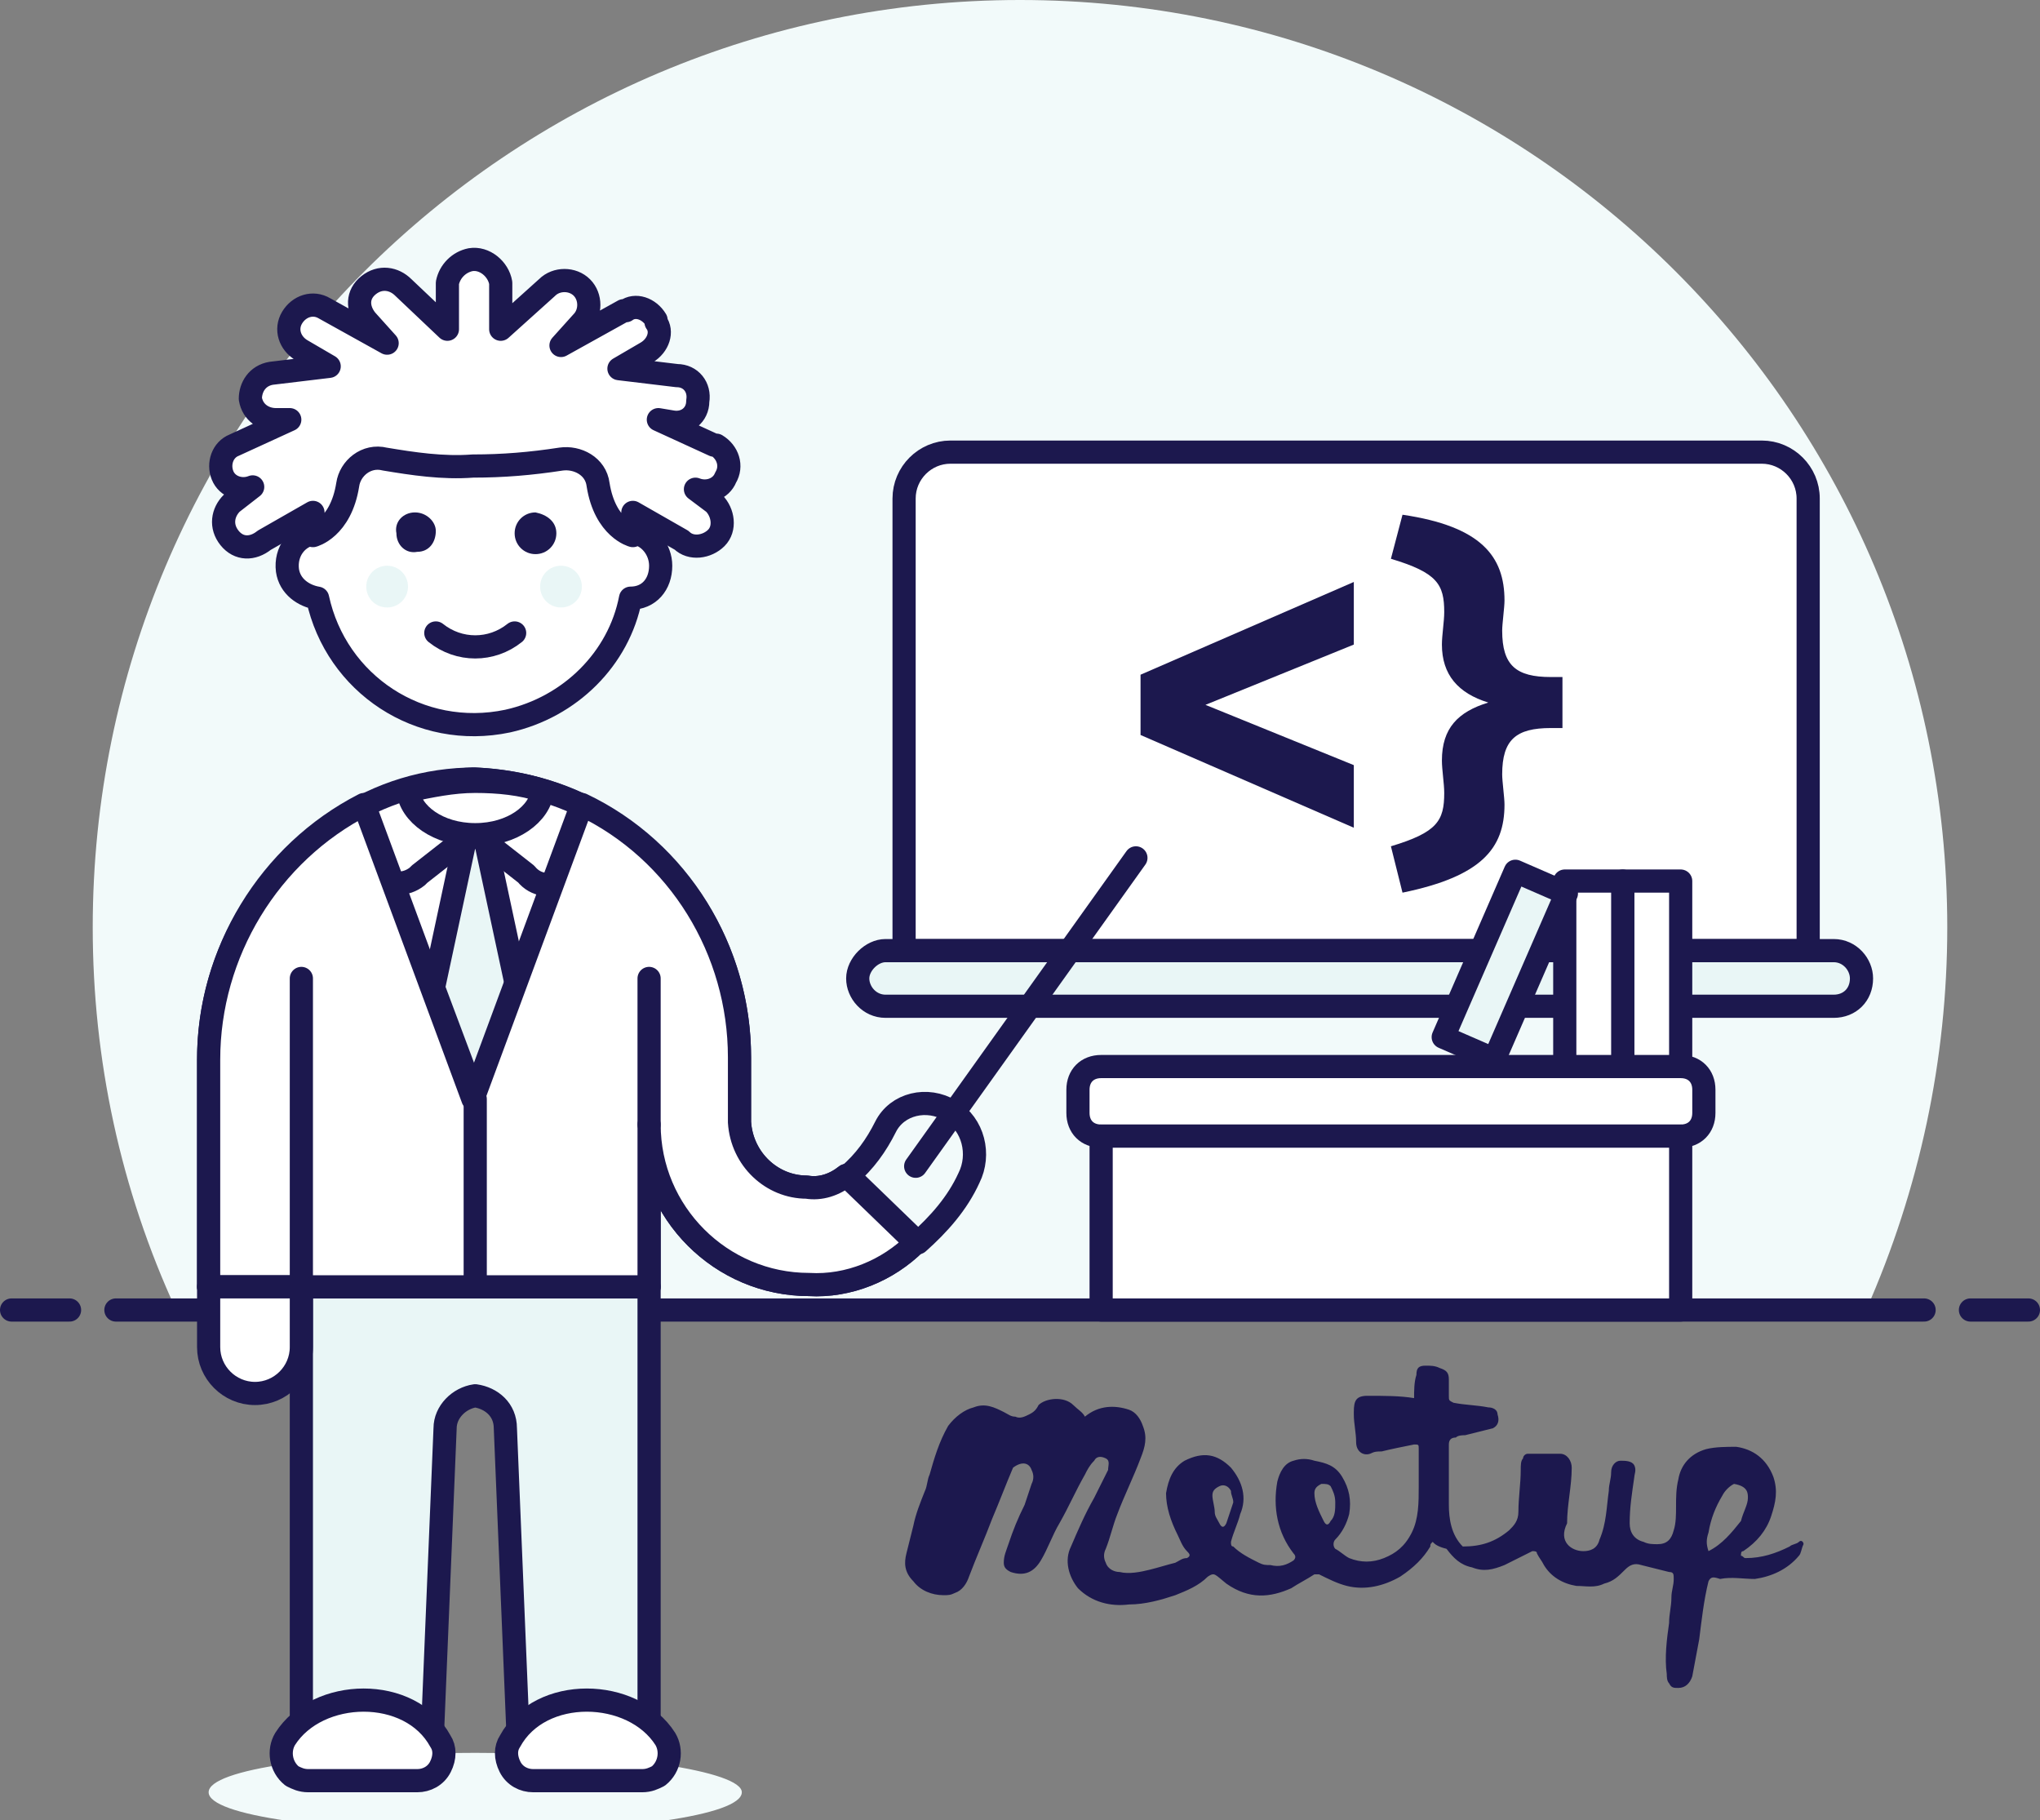 <?xml version="1.0" encoding="utf-8"?>
<!-- Generator: Adobe Illustrator 22.0.0, SVG Export Plug-In . SVG Version: 6.00 Build 0)  -->
<svg version="1.1" id="Layer_1" xmlns="http://www.w3.org/2000/svg" xmlns:xlink="http://www.w3.org/1999/xlink" x="0px" y="0px"
	 viewBox="0 0 88 78.5" style="enable-background:new 0 0 88 78.5;" xml:space="preserve">
<rect x="0" y="0" width="88" height="78.5" fill="#808080" stroke="none"/>
<style type="text/css">
	.st0{fill:#F2FAFA;}
	.st1{fill:none;stroke:#1C184E;stroke-linecap:round;stroke-linejoin:round;}
	.st2{fill:#FFFFFF;}
	.st3{fill:#E9F6F6;}
	.st4{fill:#1C184E;}
</style>
<title>Resurs 46</title>
<g id="Lager_2">
	<g id="Layer_1_1_">
		<path class="st0" d="M84,40C84,17.9,66.1,0,44,0S4,17.9,4,40c0,5.7,1.2,11.3,3.6,16.5h72.9C82.8,51.3,84,45.7,84,40"/>
		<line class="st1" x1="5" y1="56.5" x2="83" y2="56.5"/>
		<line class="st1" x1="0.5" y1="56.5" x2="3" y2="56.5"/>
		<line class="st1" x1="85" y1="56.5" x2="87.5" y2="56.5"/>
		<path class="st2" d="M78,41H39V21.5c0-1.1,0.9-2,2-2h35c1.1,0,2,0.9,2,2V41z"/>
		<path class="st1" d="M78,41H39V21.5c0-1.1,0.9-2,2-2h35c1.1,0,2,0.9,2,2V41z"/>
		<path class="st3" d="M80.3,42.2c0,0.7-0.5,1.2-1.2,1.2H38.2c-0.7,0-1.2-0.6-1.2-1.2s0.6-1.2,1.2-1.2h40.9
			C79.8,41,80.3,41.6,80.3,42.2"/>
		<path class="st1" d="M80.3,42.2c0,0.7-0.5,1.2-1.2,1.2H38.2c-0.7,0-1.2-0.6-1.2-1.2s0.6-1.2,1.2-1.2h40.9
			C79.8,41,80.3,41.6,80.3,42.2z"/>
		<path class="st2" d="M72.5,46h-25c-0.6,0-1,0.4-1,1v1c0,0.6,0.4,1,1,1h25c0.6,0,1-0.4,1-1v-1C73.5,46.4,73.1,46,72.5,46"/>
		<path class="st1" d="M47.5,46h25c0.6,0,1,0.4,1,1v1c0,0.6-0.4,1-1,1h-25c-0.6,0-1-0.4-1-1v-1C46.5,46.4,46.9,46,47.5,46z"/>
		<rect x="47.5" y="49" class="st2" width="25" height="7.5"/>
		<rect x="47.5" y="49" class="st1" width="25" height="7.5"/>
		<rect x="70" y="38" class="st2" width="2.5" height="8"/>
		<rect x="70" y="38" class="st1" width="2.5" height="8"/>
		<rect x="67.5" y="38" class="st2" width="2.5" height="8"/>
		<rect x="67.5" y="38" class="st1" width="2.5" height="8"/>
		<rect x="61" y="40.4" transform="matrix(0.399 -0.917 0.917 0.399 0.871 84.548)" class="st3" width="7.8" height="2.4"/>
		<rect x="61" y="40.4" transform="matrix(0.399 -0.917 0.917 0.399 0.871 84.548)" class="st1" width="7.8" height="2.4"/>
		<g>
			<path class="st3" d="M13,55.4v20.7h5.5l0.6-14.5c0-0.8,0.6-1.4,1.3-1.5c0.7,0.1,1.3,0.6,1.3,1.4l0.6,14.6h5.5V55.4H13z"/>
			<path class="st1" d="M13,55.5v20.6h5.6l0.6-14.5c0-0.7,0.6-1.3,1.3-1.4c0.7,0.1,1.3,0.6,1.3,1.4l0.6,14.5H28V55.5H13z"/>
			<path class="st2" d="M36.5,50.7L36.5,50.7c-0.5,0.4-1.1,0.6-1.7,0.5c-1.5,0-2.8-1.2-2.9-2.8v-2.8c0-6.5-5.1-11.8-11.5-12
				C14.1,33.9,9,39.2,9,45.7v9.8h19v-7c0,3.8,3.1,6.9,6.9,6.9c0,0,0,0,0,0c1.7,0.1,3.4-0.6,4.6-1.8L36.5,50.7z"/>
			<path class="st1" d="M36.5,50.7L36.5,50.7c-0.5,0.4-1.1,0.6-1.7,0.5c-1.5,0-2.8-1.2-2.9-2.8v-2.8c0-6.5-5.1-11.8-11.5-12
				C14.1,33.9,9,39.2,9,45.7v9.8h19v-7c0,3.8,3.1,6.9,6.9,6.9c0,0,0,0,0,0c1.7,0.1,3.4-0.6,4.6-1.8L36.5,50.7z"/>
			<polygon class="st3" points="20.5,47.4 22.3,42.6 20.5,34.2 18.7,42.6 			"/>
			<polygon class="st1" points="20.5,47.4 22.3,42.6 20.5,34.2 18.7,42.6 			"/>
			<path class="st2" d="M20.5,33.6c-2.1,0-4.1,0.6-5.9,1.8l1.8,2.3c0.4,0.5,1.1,0.5,1.6,0.1c0,0,0.1-0.1,0.1-0.1l2.3-1.8l2.3,1.8
				c0.4,0.5,1.1,0.6,1.6,0.2c0.1,0,0.1-0.1,0.2-0.2l1.8-2.3C24.6,34.3,22.5,33.7,20.5,33.6"/>
			<path class="st1" d="M20.5,33.6c-2.1,0-4.1,0.6-5.9,1.8l1.8,2.3c0.4,0.5,1.1,0.5,1.6,0.1c0,0,0.1-0.1,0.1-0.1l2.3-1.8l2.3,1.8
				c0.4,0.5,1.1,0.6,1.6,0.2c0.1,0,0.1-0.1,0.2-0.2l1.8-2.3C24.6,34.3,22.6,33.7,20.5,33.6z"/>
			<path class="st2" d="M23.4,34.1c-0.9-0.3-1.9-0.4-2.9-0.4c-1,0-1.9,0.2-2.9,0.4c0.1,1,1.3,1.9,2.9,1.9S23.3,35.1,23.4,34.1"/>
			<path class="st1" d="M23.4,34.1c-0.9-0.3-1.9-0.4-2.9-0.4c-1,0-1.9,0.2-2.9,0.4c0.1,1,1.3,1.9,2.9,1.9S23.3,35.1,23.4,34.1z"/>
			<path class="st1" d="M41,47.9c-1-0.6-2.3-0.3-2.8,0.7c0,0,0,0,0,0c-0.4,0.8-0.9,1.5-1.6,2.1l3,2.9c0.9-0.8,1.7-1.7,2.2-2.8
				C42.3,49.8,42,48.5,41,47.9C41,47.9,41,47.9,41,47.9z"/>
			<path class="st2" d="M36.5,50.7L36.5,50.7c-0.5,0.4-1.1,0.6-1.7,0.5c-1.5,0-2.8-1.2-2.9-2.8v-2.8c0-4.6-2.6-8.9-6.8-10.9
				l-4.7,12.7l-4.7-12.7C11.6,36.8,9,41.1,9,45.7v9.8h19v-7c0,3.8,3.1,6.9,6.9,6.9c0,0,0,0,0,0c1.7,0.1,3.4-0.6,4.6-1.8L36.5,50.7z"
				/>
			<path class="st1" d="M36.5,50.7L36.5,50.7c-0.5,0.4-1.1,0.6-1.7,0.5c-1.5,0-2.8-1.2-2.9-2.8v-2.8c0-4.6-2.6-8.9-6.8-10.9
				l-4.7,12.7l-4.7-12.7C11.6,36.8,9,41.1,9,45.7v9.8h19v-7c0,3.8,3.1,6.9,6.9,6.9c0,0,0,0,0,0c1.7,0.1,3.4-0.6,4.6-1.8L36.5,50.7z"
				/>
			<line class="st1" x1="28" y1="48.5" x2="28" y2="42.2"/>
			<line class="st1" x1="13" y1="55.4" x2="13" y2="42.2"/>
			<line class="st1" x1="39.5" y1="50.3" x2="49" y2="37"/>
			<path class="st0" d="M32,77.3c0,1-5.1,1.7-11.5,1.7S9,78.3,9,77.3s5.1-1.7,11.5-1.7S32,76.4,32,77.3"/>
			<path class="st2" d="M12.3,75c-0.3,0.5-0.2,1.2,0.3,1.6c0.2,0.1,0.4,0.2,0.7,0.2H18c0.4,0,0.8-0.2,1-0.6c0.2-0.4,0.2-0.8,0-1.1
				C17.8,72.7,13.7,72.8,12.3,75"/>
			<path class="st1" d="M12.3,75c-0.3,0.5-0.2,1.2,0.3,1.6c0.2,0.1,0.4,0.2,0.7,0.2H18c0.4,0,0.8-0.2,1-0.6c0.2-0.4,0.2-0.8,0-1.1
				C17.7,72.7,13.7,72.8,12.3,75z"/>
			<path class="st2" d="M28.7,75c0.3,0.5,0.2,1.2-0.3,1.6c-0.2,0.1-0.4,0.2-0.7,0.2H23c-0.4,0-0.8-0.2-1-0.6c-0.2-0.4-0.2-0.8,0-1.1
				C23.3,72.7,27.3,72.8,28.7,75"/>
			<path class="st1" d="M28.7,75c0.3,0.5,0.2,1.2-0.3,1.6c-0.2,0.1-0.4,0.2-0.7,0.2H23c-0.4,0-0.8-0.2-1-0.6c-0.2-0.4-0.2-0.8,0-1.1
				C23.3,72.7,27.3,72.8,28.7,75z"/>
			<path class="st2" d="M9,55.5v2.6c0,1.1,0.9,2,2,2s2-0.9,2-2c0,0,0,0,0,0v-2.6H9z"/>
			<path class="st1" d="M9,55.5v2.6c0,1.1,0.9,2,2,2s2-0.9,2-2c0,0,0,0,0,0v-2.6H9z"/>
			<path class="st2" d="M28.5,24.4c0-0.7-0.5-1.3-1.1-1.4v-0.9c0-3.8-3.1-6.9-6.9-6.9c-3.8,0-6.9,3.1-6.9,6.9c0,0,0,0,0,0v0.9
				c-0.8,0.1-1.3,0.8-1.2,1.6c0.1,0.7,0.7,1.1,1.3,1.2c0.8,3.7,4.4,6.1,8.2,5.3c2.7-0.6,4.8-2.7,5.3-5.3
				C28,25.8,28.5,25.2,28.5,24.4"/>
			<path class="st1" d="M28.5,24.4c0-0.7-0.5-1.3-1.1-1.4v-0.9c0-3.8-3.1-6.9-6.9-6.9c-3.8,0-6.9,3.1-6.9,6.9c0,0,0,0,0,0v0.9
				c-0.8,0.1-1.3,0.8-1.2,1.6c0.1,0.7,0.7,1.1,1.3,1.2c0.8,3.7,4.4,6.1,8.2,5.3c2.7-0.6,4.8-2.7,5.3-5.3
				C28,25.8,28.5,25.2,28.5,24.4z"/>
			<path class="st3" d="M17.6,25.3c0,0.5-0.4,0.9-0.9,0.9s-0.9-0.4-0.9-0.9c0-0.5,0.4-0.9,0.9-0.9c0,0,0,0,0,0
				C17.2,24.4,17.6,24.8,17.6,25.3"/>
			<path class="st3" d="M25.1,25.3c0,0.5-0.4,0.9-0.9,0.9c-0.5,0-0.9-0.4-0.9-0.9c0-0.5,0.4-0.9,0.9-0.9S25.1,24.8,25.1,25.3
				C25.1,25.3,25.1,25.3,25.1,25.3"/>
			<path class="st1" d="M22.2,27.3c-0.5,0.4-1.1,0.6-1.7,0.6c-0.6,0-1.2-0.2-1.7-0.6"/>
			<path class="st4" d="M17.9,22.1c-0.5,0-0.9,0.4-0.8,0.9c0,0.5,0.4,0.9,0.9,0.8c0.5,0,0.8-0.4,0.8-0.9
				C18.8,22.5,18.4,22.1,17.9,22.1C17.9,22.1,17.9,22.1,17.9,22.1"/>
			<path class="st4" d="M23.1,22.1c-0.5,0-0.9,0.4-0.9,0.9c0,0.5,0.4,0.9,0.9,0.9c0.5,0,0.9-0.4,0.9-0.9
				C24,22.5,23.6,22.2,23.1,22.1C23.1,22.1,23.1,22.1,23.1,22.1"/>
			<path class="st2" d="M31.3,20.6c0.3-0.5,0.1-1.1-0.4-1.4c0,0,0,0-0.1,0l-2.4-1.1l0.6,0.1c0.6,0.1,1.1-0.3,1.1-0.9
				c0.1-0.6-0.3-1.1-0.9-1.1l-2.5-0.3l1.2-0.7c0.5-0.3,0.7-0.9,0.4-1.3c0,0,0,0,0-0.1c-0.3-0.5-0.9-0.7-1.3-0.4c0,0,0,0-0.1,0
				l-2.7,1.5l0.9-1c0.4-0.4,0.4-1.1,0-1.5c-0.4-0.4-1.1-0.4-1.5,0l-2,1.8v-2c-0.1-0.6-0.7-1.1-1.3-1c-0.5,0.1-0.9,0.5-1,1v2
				l-1.9-1.8c-0.4-0.4-1-0.5-1.5-0.1s-0.5,1-0.1,1.5l0,0l0.9,1l-2.7-1.5c-0.5-0.3-1.1-0.1-1.4,0.4c-0.3,0.5-0.1,1.1,0.4,1.4l1.2,0.7
				l-2.5,0.3c-0.6,0.1-0.9,0.6-0.9,1.1c0.1,0.6,0.6,0.9,1.1,0.9h0.6l-2.4,1.1c-0.5,0.2-0.7,0.8-0.5,1.3c0.2,0.5,0.8,0.7,1.3,0.5
				l-0.9,0.7c-0.4,0.4-0.5,1-0.1,1.5s1,0.5,1.5,0.1l2.1-1.2v1c0,0,1.2-0.3,1.5-2.2c0.1-0.7,0.8-1.3,1.6-1.1c0,0,0,0,0,0
				c1.2,0.2,2.5,0.4,3.8,0.3c1.3,0,2.5-0.1,3.8-0.3c0.7-0.1,1.5,0.3,1.6,1.1c0,0,0,0,0,0c0.3,1.9,1.5,2.2,1.5,2.2v-1l2.1,1.2
				c0.4,0.4,1.1,0.3,1.5-0.1c0.4-0.4,0.3-1.1-0.1-1.5L30,21.1C30.5,21.3,31.1,21.1,31.3,20.6C31.3,20.6,31.3,20.6,31.3,20.6"/>
			<path class="st1" d="M31.3,20.6c0.3-0.5,0.1-1.1-0.4-1.4c0,0,0,0-0.1,0l-2.4-1.1l0.6,0.1c0.6,0.1,1.1-0.3,1.1-0.9
				c0.1-0.6-0.3-1.1-0.9-1.1l-2.5-0.3l1.2-0.7c0.5-0.3,0.7-0.9,0.4-1.3c0,0,0,0,0-0.1c-0.3-0.5-0.9-0.7-1.3-0.4c0,0,0,0-0.1,0
				l-2.7,1.5l0.9-1c0.4-0.4,0.4-1.1,0-1.5c-0.4-0.4-1.1-0.4-1.5,0l-2,1.8v-2c-0.1-0.6-0.7-1.1-1.3-1c-0.5,0.1-0.9,0.5-1,1v2
				l-1.9-1.8c-0.4-0.4-1-0.5-1.5-0.1s-0.5,1-0.1,1.5l0,0l0.9,1l-2.7-1.5c-0.5-0.3-1.1-0.1-1.4,0.4c-0.3,0.5-0.1,1.1,0.4,1.4l1.2,0.7
				l-2.5,0.3c-0.6,0.1-0.9,0.6-0.9,1.1c0.1,0.6,0.6,0.9,1.1,0.9h0.6l-2.4,1.1c-0.5,0.2-0.7,0.8-0.5,1.3c0.2,0.5,0.8,0.7,1.3,0.5
				l-0.9,0.7c-0.4,0.4-0.5,1-0.1,1.5s1,0.5,1.5,0.1l2.1-1.2v1c0,0,1.2-0.3,1.5-2.2c0.1-0.7,0.8-1.3,1.6-1.1c0,0,0,0,0,0
				c1.2,0.2,2.5,0.4,3.8,0.3c1.3,0,2.5-0.1,3.8-0.3c0.7-0.1,1.5,0.3,1.6,1.1c0,0,0,0,0,0c0.3,1.9,1.5,2.2,1.5,2.2v-1l2.1,1.2
				c0.4,0.4,1.1,0.3,1.5-0.1c0.4-0.4,0.3-1.1-0.1-1.5L30,21.1C30.5,21.3,31.1,21.1,31.3,20.6C31.3,20.6,31.3,20.6,31.3,20.6z"/>
			<line class="st1" x1="20.5" y1="47.4" x2="20.5" y2="55.4"/>
		</g>
	</g>
</g>
<path class="st4" d="M61.8,66.5c-0.1,0.1-0.1,0.1-0.1,0.2c-0.3,0.5-0.7,0.9-1.3,1.3c-0.7,0.4-1.5,0.6-2.3,0.4
	c-0.4-0.1-0.8-0.3-1.2-0.5c-0.1,0-0.1,0-0.2,0c-0.3,0.2-0.7,0.4-1,0.6c-0.9,0.4-1.8,0.5-2.8-0.2c-0.5-0.4-0.5-0.5-0.8-0.3
	c-0.4,0.4-0.9,0.6-1.4,0.8c-0.6,0.2-1.3,0.4-2,0.4c-0.8,0.1-1.6-0.1-2.2-0.7c-0.4-0.5-0.6-1.2-0.3-1.8c0.3-0.7,0.6-1.4,1-2.1
	c0.2-0.4,0.4-0.8,0.6-1.2c0-0.2,0.1-0.4-0.1-0.5c-0.2-0.1-0.4-0.1-0.5,0.1c-0.2,0.2-0.3,0.4-0.4,0.6c-0.4,0.7-0.7,1.4-1.1,2.1
	c-0.3,0.5-0.5,1.1-0.8,1.6c-0.3,0.5-0.7,0.7-1.3,0.5c-0.2-0.1-0.3-0.2-0.3-0.4c0-0.3,0.1-0.5,0.2-0.8c0.2-0.6,0.4-1.1,0.7-1.7
	c0.1-0.3,0.2-0.6,0.3-0.9c0.1-0.2,0.1-0.4,0-0.6c-0.1-0.3-0.4-0.4-0.8-0.1c-0.3,0.7-0.6,1.5-0.9,2.2c-0.3,0.8-0.7,1.7-1,2.5
	c-0.1,0.3-0.3,0.6-0.6,0.7c-0.2,0.1-0.3,0.1-0.5,0.1c-0.5,0-1-0.2-1.3-0.6C39,67.8,39,67.4,39.1,67c0.1-0.4,0.2-0.8,0.3-1.2
	c0.1-0.5,0.3-1,0.5-1.5c0.1-0.2,0.1-0.5,0.2-0.7c0.2-0.7,0.4-1.4,0.8-2.1c0.3-0.4,0.7-0.7,1.1-0.8c0.5-0.2,0.9,0,1.3,0.2
	c0.2,0.1,0.3,0.2,0.5,0.2c0.2,0.1,0.4,0,0.6-0.1c0.2-0.1,0.3-0.2,0.4-0.4c0.3-0.3,1.1-0.4,1.5,0c0.2,0.2,0.4,0.3,0.5,0.5
	c0.6-0.5,1.3-0.5,1.9-0.3c0.3,0.1,0.5,0.4,0.6,0.7c0.2,0.5,0.1,0.9-0.1,1.4c-0.3,0.8-0.7,1.6-1,2.4c-0.2,0.5-0.3,1-0.5,1.5
	c-0.1,0.2-0.1,0.4,0,0.6c0.1,0.3,0.4,0.4,0.6,0.4c0.4,0.1,0.9,0,1.3-0.1c0.4-0.1,0.7-0.2,1.1-0.3c0.2-0.1,0.3-0.2,0.5-0.2
	c0.2-0.1,0.1-0.2,0-0.3c-0.2-0.2-0.3-0.5-0.4-0.7c-0.3-0.6-0.5-1.2-0.5-1.8c0.1-0.6,0.3-1.1,0.8-1.4c0.8-0.4,1.4-0.3,2,0.3
	c0.5,0.6,0.7,1.3,0.4,2c-0.1,0.4-0.3,0.8-0.4,1.2c0,0.1,0,0.2,0.1,0.2c0.3,0.3,0.7,0.5,1.1,0.7c0.2,0.1,0.3,0.1,0.5,0.1
	c0.4,0.1,0.7,0,1-0.2c0.1-0.1,0.1-0.2,0-0.3c-0.7-0.9-0.9-2-0.7-3.1c0.1-0.4,0.3-0.8,0.7-0.9c0.3-0.1,0.6-0.1,0.9,0
	c0.5,0.1,0.9,0.2,1.2,0.7c0.3,0.5,0.4,1,0.3,1.6c-0.1,0.4-0.3,0.8-0.6,1.1c-0.1,0.1-0.1,0.3,0,0.4c0.2,0.1,0.4,0.3,0.6,0.4
	c0.5,0.2,1,0.2,1.5,0c0.5-0.2,0.9-0.5,1.2-1.1c0.3-0.6,0.3-1.3,0.3-2c0-0.5,0-1.1,0-1.6c0-0.2,0-0.2-0.2-0.2c-0.5,0.1-1,0.2-1.4,0.3
	c-0.2,0-0.3,0-0.5,0.1c-0.3,0.1-0.6-0.1-0.6-0.5c0-0.4-0.1-0.8-0.1-1.2c0,0,0,0,0-0.1c0-0.5,0.1-0.7,0.6-0.7c0.7,0,1.4,0,2,0.1
	c0-0.3,0-0.7,0.1-1c0-0.3,0.1-0.4,0.4-0.4c0.2,0,0.4,0,0.6,0.1c0.3,0.1,0.4,0.2,0.4,0.5c0,0.2,0,0.4,0,0.7c0,0.2,0,0.2,0.2,0.3
	c0.5,0.1,1,0.1,1.5,0.2c0.2,0,0.4,0.1,0.4,0.3c0.1,0.3,0,0.5-0.2,0.6c-0.4,0.1-0.8,0.2-1.2,0.3c-0.1,0-0.3,0-0.4,0.1
	c-0.2,0-0.3,0.1-0.3,0.3c0,0.9,0,1.8,0,2.6c0,0.6,0.1,1.3,0.6,1.8c0.8,0,1.4-0.2,2-0.7c0.2-0.2,0.4-0.4,0.4-0.8
	c0-0.6,0.1-1.2,0.1-1.8c0-0.2,0-0.4,0.1-0.5c0-0.1,0.1-0.2,0.2-0.2c0.5,0,0.9,0,1.4,0c0.3,0,0.5,0.3,0.5,0.6c0,0.8-0.2,1.6-0.2,2.4
	c-0.4,0.8,0.2,1.2,0.7,1.2c0.3,0,0.6-0.1,0.7-0.5c0.3-0.7,0.3-1.4,0.4-2.1c0-0.3,0.1-0.5,0.1-0.8c0-0.3,0.2-0.5,0.4-0.5
	c0.2,0,0.5,0,0.6,0.2c0.1,0.2,0,0.4,0,0.5c-0.1,0.7-0.2,1.3-0.2,2c0,0.4,0.2,0.7,0.6,0.8c0.2,0.1,0.4,0.1,0.6,0.1
	c0.4,0,0.6-0.2,0.7-0.6c0.1-0.3,0.1-0.7,0.1-1c0-0.4,0-0.8,0.1-1.2c0.1-0.6,0.5-1.1,1.2-1.3c0.4-0.1,0.9-0.1,1.3-0.1
	c0.7,0.1,1.3,0.5,1.6,1.3c0.2,0.6,0.1,1.1-0.1,1.7c-0.2,0.6-0.6,1.1-1.2,1.5c-0.1,0-0.1,0.1-0.1,0.2c0.1,0,0.1,0.1,0.2,0.1
	c0.7,0,1.3-0.2,1.9-0.5c0.1-0.1,0.3-0.1,0.4-0.2c0.1-0.1,0.2,0,0.2,0.1c-0.1,0.2-0.1,0.4-0.2,0.5c-0.5,0.6-1.2,0.9-1.9,1
	c-0.5,0-1-0.1-1.5,0c0,0,0,0,0,0c-0.3-0.1-0.4-0.1-0.5,0.1c-0.2,0.8-0.3,1.7-0.4,2.5c-0.1,0.5-0.2,1.1-0.3,1.6
	c-0.1,0.3-0.3,0.5-0.6,0.5c-0.2,0-0.3,0-0.4-0.2c-0.1-0.1-0.1-0.3-0.1-0.4c-0.1-0.7,0-1.5,0.1-2.2c0-0.4,0.1-0.7,0.1-1.1
	c0-0.3,0.1-0.5,0.1-0.8c0-0.2,0-0.3-0.2-0.3c-0.4-0.1-0.8-0.2-1.2-0.3c-0.3-0.1-0.5,0-0.7,0.2c-0.3,0.3-0.5,0.5-0.9,0.6
	c-0.4,0.2-0.8,0.1-1.2,0.1c-0.6-0.1-1.1-0.4-1.4-0.9c-0.1-0.2-0.2-0.3-0.3-0.5c0-0.1-0.1-0.1-0.2-0.1c-0.4,0.2-0.8,0.4-1.2,0.6
	c-0.5,0.2-0.9,0.3-1.4,0.1c-0.5-0.1-0.8-0.4-1.1-0.8C62,66.7,61.9,66.6,61.8,66.5z M75.4,64.6c0-0.2,0-0.5-0.6-0.6
	c-0.2,0.1-0.4,0.3-0.5,0.5c-0.3,0.5-0.5,1-0.6,1.6c-0.1,0.3-0.1,0.5,0,0.8c0.6-0.3,1-0.8,1.4-1.3C75.2,65.2,75.4,64.9,75.4,64.6z
	 M57.6,64.8c0-0.3-0.1-0.5-0.2-0.7c-0.1-0.1-0.2-0.1-0.4-0.1c-0.2,0.1-0.3,0.2-0.3,0.4c0,0.4,0.2,0.8,0.4,1.2c0.1,0.2,0.2,0.2,0.3,0
	C57.6,65.4,57.6,65.1,57.6,64.8z M53.2,64.8c0-0.2-0.1-0.3-0.1-0.5c-0.1-0.2-0.3-0.3-0.5-0.2c-0.2,0.1-0.3,0.2-0.3,0.4
	c0,0.2,0.1,0.5,0.1,0.7c0,0.2,0.1,0.3,0.2,0.5c0.1,0.2,0.2,0.2,0.3,0C53,65.4,53.1,65.1,53.2,64.8z"/>
<g>
	<path class="st4" d="M49.2,31.7v-2.6l9.2-4v2.7L52,30.4l6.4,2.6v2.7L49.2,31.7z"/>
	<path class="st4" d="M64.9,25.9c0,0.3-0.1,1-0.1,1.3c0,1.5,0.6,2,2.1,2h0.5v2.2h-0.5c-1.5,0-2.1,0.5-2.1,2c0,0.3,0.1,1,0.1,1.3
		c0,1.9-1,3.1-4.4,3.8L60,36.5c2-0.6,2.3-1.1,2.3-2.3c0-0.4-0.1-1-0.1-1.4c0-1.4,0.7-2.1,2-2.5c-1.3-0.4-2-1.2-2-2.5
		c0-0.4,0.1-1,0.1-1.4c0-1.2-0.3-1.7-2.3-2.3l0.5-1.9C63.9,22.7,64.9,24,64.9,25.9z"/>
</g>
</svg>
